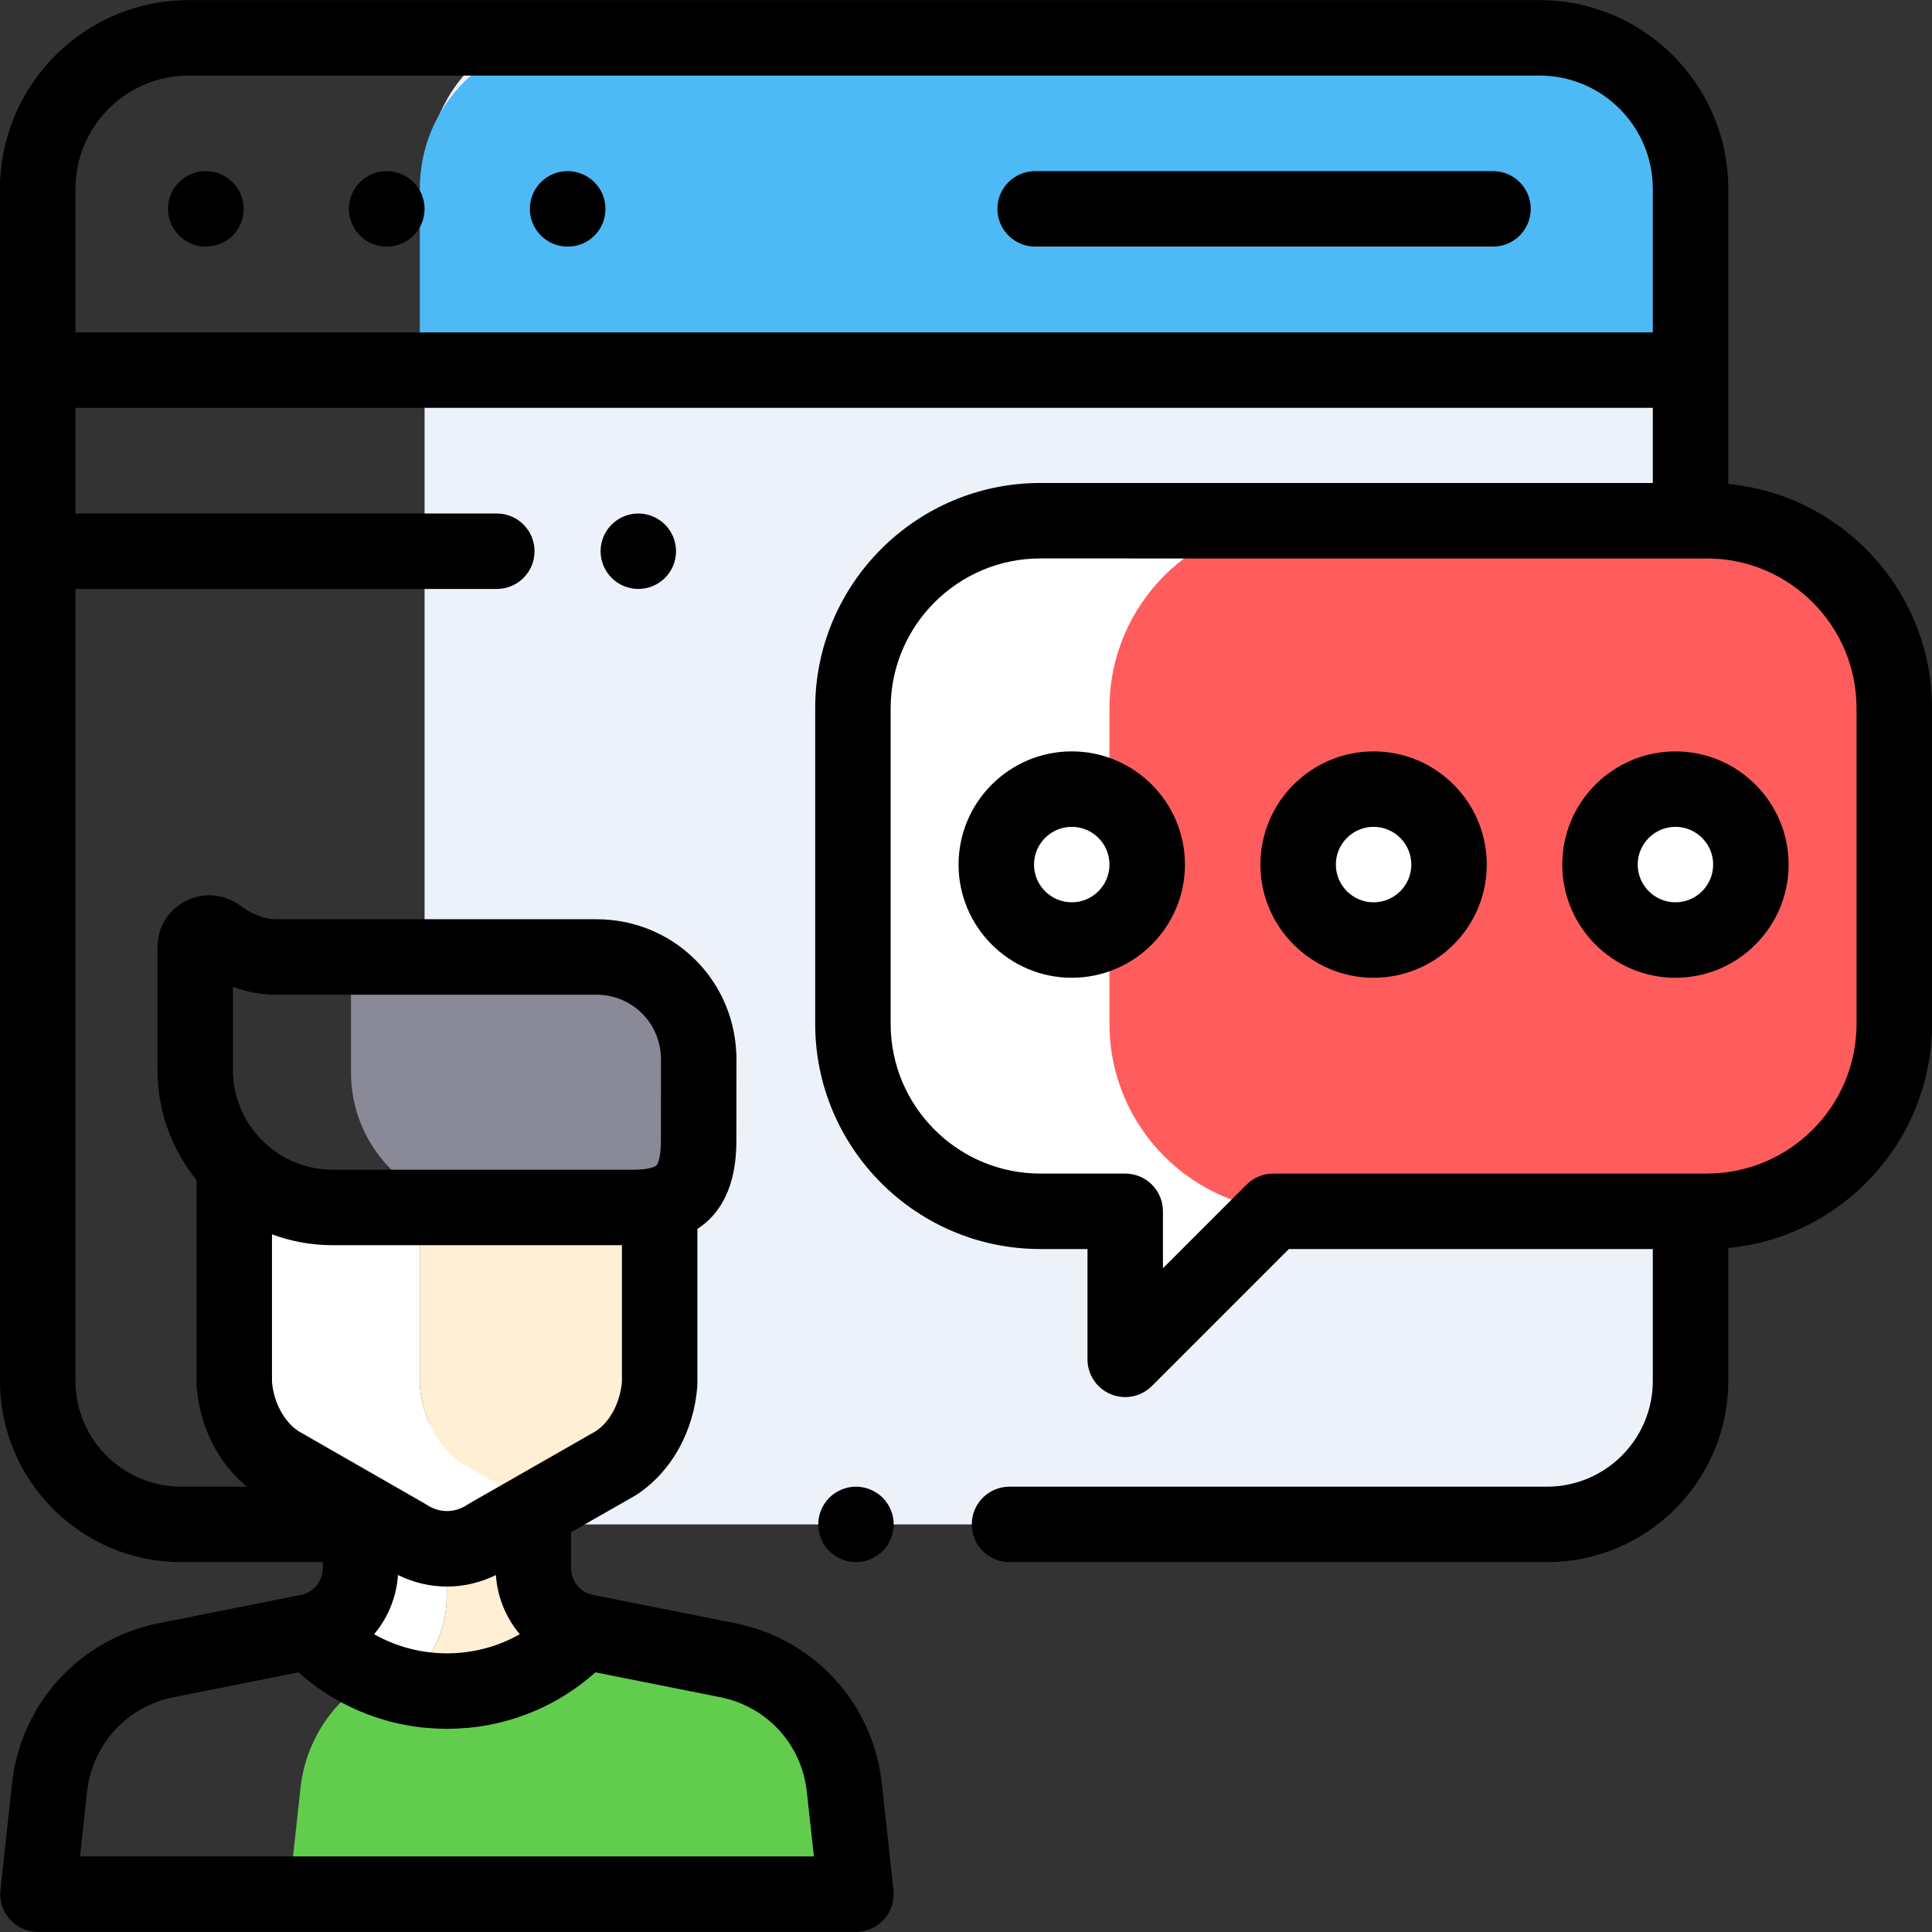 <?xml version="1.0" encoding="iso-8859-1"?>
<!-- Generator: Adobe Illustrator 19.0.0, SVG Export Plug-In . SVG Version: 6.00 Build 0)  -->
<svg version="1.1" id="Capa_1" xmlns="http://www.w3.org/2000/svg" xmlns:xlink="http://www.w3.org/1999/xlink" x="0px" y="0px"
	 viewBox="0 0 512 512" style="enable-background:new 0 0 512 512;" xml:space="preserve">
<rect x="0" y="0" width="512" height="512" fill="#333333" stroke="none"/>
<path style="fill:#EDF2FA;" d="M448.008,50.024c0-22.088-13.715-39.995-30.634-39.995H143.15c-16.919,0-30.634,17.907-30.634,39.995
	v315.933c0,21.001,13.039,38.026,29.126,38.026h277.241c16.085,0,29.126-17.025,29.126-38.026L448.008,50.024L448.008,50.024z"/>
<path style="fill:#4DBAF6;" d="M408.012,10.028H151.246c-22.089,0-39.995,17.907-39.995,39.995v48.064h336.757V50.024
	C448.008,27.934,430.101,10.028,408.012,10.028z"/>
<path style="fill:#FFFFFF;" d="M294.026,271.348v-83.691c0-27.427,22.233-49.661,49.661-49.661h-67.992
	c-27.427,0-49.661,22.234-49.661,49.661v83.691c0,27.427,22.233,49.661,49.661,49.661h22.497v39.233l39.233-39.233h6.261
	C316.259,321.009,294.026,298.774,294.026,271.348z"/>
<path style="fill:#FF5D5D;" d="M502.001,271.348v-83.691c0-27.427-22.233-49.661-49.661-49.661H343.686
	c-27.427,0-49.661,22.234-49.661,49.661v83.691c0,27.427,22.233,49.661,49.661,49.661h22.497h39.233h46.923
	C479.767,321.009,502.001,298.774,502.001,271.348z"/>
<g>
	<circle style="fill:#FFFFFF;" cx="284.027" cy="229.123" r="19.998"/>
	<circle style="fill:#FFFFFF;" cx="364.017" cy="229.123" r="19.998"/>
	<circle style="fill:#FFFFFF;" cx="444.008" cy="229.123" r="19.998"/>
	<path style="fill:#FFFFFF;" d="M111.251,367.109v-56.49H61.923v56.49c0.673,8.806,5.067,16.645,11.57,20.939l33.707,19.328
		c6.789,4.483,15.043,4.483,21.831,0l13.768-7.871l-19.98-11.457C116.318,383.755,111.924,375.914,111.251,367.109z"/>
</g>
<path style="fill:#FFEFD5;" d="M174.309,367.109v-56.49h-63.058v56.49c0.673,8.806,5.067,16.645,11.569,20.939l19.98,11.457
	l20.041-11.457C169.342,383.755,173.636,375.914,174.309,367.109z"/>
<path style="fill:#898998;" d="M184.613,302.947l0.016-22.405l-0.02,0.089c-0.413-14.572-12.348-26.261-27.02-26.261h-43.305H93.007
	v29.835c0,20.075,16.274,36.349,36.35,36.349h38.007C180.347,320.553,184.613,314.599,184.613,302.947z"/>
<path style="fill:#62CD4D;" d="M192.296,440.166l-37.573-7.486c-1.174-0.234-2.292-0.597-3.359-1.051
	c-1.067,0.454-2.185,0.817-3.359,1.051l-37.566,7.484c-16.508,3.29-28.976,16.906-30.799,33.639l-3.071,28.167h149.602
	l-3.079-28.175C221.266,457.066,208.801,443.455,192.296,440.166z"/>
<path style="fill:#FFFFFF;" d="M118.393,422.9v-16.389H95.286v9.359c0,8.176-5.773,15.213-13.791,16.811l-1.109,0.221l3.009,1.034
	c6.583,6.583,14.571,10.906,22.999,12.969C113.75,441.377,118.393,432.598,118.393,422.9z"/>
<path style="fill:#FFEFD5;" d="M152.839,433.936l1.425-1.368c-7.775-1.773-13.331-8.681-13.331-16.698v-9.359h-22.539V422.9
	c0,9.698-4.643,18.477-12.001,24.005C122.514,450.852,140.246,446.529,152.839,433.936z"/>
<path d="M54.522,45.351c-5.521,0-9.999,4.477-9.999,9.999s4.477,9.999,9.999,9.999h0.1c5.521,0,9.949-4.477,9.949-9.999
	S60.044,45.351,54.522,45.351z"/>
<path d="M102.467,45.351c-5.521,0-9.999,4.477-9.999,9.999s4.477,9.999,9.999,9.999h0.099c5.521,0,9.95-4.477,9.95-9.999
	S107.989,45.351,102.467,45.351z"/>
<path d="M150.412,45.351c-5.521,0-9.999,4.477-9.999,9.999s4.477,9.999,9.999,9.999h0.099c5.521,0,9.949-4.477,9.949-9.999
	S155.934,45.351,150.412,45.351z"/>
<path d="M395.663,45.351H274.322c-5.521,0-9.999,4.477-9.999,9.999s4.477,9.999,9.999,9.999h121.341
	c5.521,0,9.999-4.477,9.999-9.999S401.184,45.351,395.663,45.351z"/>
<path d="M219.774,396.912c-1.86,1.86-2.931,4.439-2.931,7.069s1.07,5.209,2.931,7.068c1.859,1.86,4.438,2.931,7.068,2.931
	s5.209-1.07,7.069-2.931c1.86-1.859,2.93-4.438,2.93-7.068s-1.069-5.209-2.93-7.069c-1.861-1.86-4.439-2.93-7.069-2.93
	S221.633,395.052,219.774,396.912z"/>
<path d="M458.006,128.273v-78.25c0-27.567-22.427-49.994-49.994-49.994H49.994C22.427,0.029,0,22.457,0,50.024v315.933
	c0,26.481,21.543,48.024,48.023,48.024h37.526v1.623c0,3.421-2.435,6.388-5.789,7.056l-37.682,7.508
	c-20.941,4.174-36.566,21.238-38.88,42.466l-3.081,28.254c-0.308,2.824,0.601,5.645,2.497,7.76s4.603,3.323,7.443,3.323H226.84
	c2.841,0,5.548-1.209,7.444-3.324c1.896-2.115,2.804-4.937,2.495-7.761l-3.089-28.263c-2.319-21.223-17.943-38.282-38.878-42.454
	l-37.689-7.509c-3.355-0.668-5.789-3.636-5.789-7.056v-9.389c0-0.051-0.007-0.1-0.008-0.151l16.947-9.688
	c0.187-0.106,0.369-0.219,0.548-0.337c9.087-6.001,15.054-16.687,15.963-28.586c0.02-0.254,0.029-0.508,0.029-0.762v-41.006
	c5.975-3.892,10.337-10.968,10.337-23.354l0.016-22.468c0-0.372-0.02-0.739-0.06-1.101c-1.024-19.787-17.135-35.157-37.063-35.157
	h-84.97c-3.73,0-7.192-1.976-9.44-3.633c-4.211-3.104-9.718-3.57-14.377-1.216c-4.641,2.345-7.524,7.034-7.524,12.239v32.534
	c0,11.051,3.885,21.208,10.353,29.193v53.969c0,0.254,0.01,0.508,0.029,0.762c0.811,10.615,5.719,20.282,13.306,26.529H48.023
	c-15.453,0.002-28.026-12.57-28.026-28.025V156.081h111.664c5.521,0,9.999-4.477,9.999-9.999s-4.477-9.999-9.999-9.999H19.998
	v-27.997h418.011v19.911H275.695c-32.896,0-59.66,26.763-59.66,59.659v83.691c0,32.896,26.764,59.659,59.66,59.659h12.499v29.235
	c0,4.045,2.437,7.69,6.172,9.238c1.237,0.512,2.537,0.761,3.825,0.761c2.603,0,5.159-1.016,7.072-2.929l36.305-36.306h96.442v34.951
	c0,15.454-12.573,28.027-28.027,28.027H267.529c-5.521,0-9.999,4.477-9.999,9.999s4.477,9.999,9.999,9.999h142.453
	c26.481,0,48.024-21.543,48.024-48.024v-35.226C488.254,327.866,512,302.333,512,271.348v-83.691
	C512,156.672,488.254,131.138,458.006,128.273z M131.419,417.405c0.393,5.894,2.684,11.35,6.329,15.684
	c-5.823,3.299-12.423,5.064-19.298,5.064c-6.878,0-13.481-1.768-19.308-5.07c3.645-4.334,5.933-9.791,6.325-15.685
	c4.136,2.027,8.557,3.057,12.981,3.057C122.87,420.455,127.285,419.427,131.419,417.405z M213.814,474.794l1.877,17.178H21.207
	l1.873-17.171c1.363-12.508,10.569-22.562,22.907-25.02l33.107-6.596c10.857,9.672,24.697,14.967,39.355,14.967
	c14.658,0,28.497-5.295,39.352-14.965l33.104,6.595C203.242,452.238,212.447,462.29,213.814,474.794z M158.028,379.2l-33.592,19.203
	c-0.187,0.106-0.369,0.219-0.548,0.337c-3.458,2.283-7.423,2.282-10.879,0c-0.175-0.115-0.354-0.226-0.536-0.33l-33.498-19.208
	c-3.776-2.613-6.39-7.516-6.894-12.928v-39.165c5.021,1.863,10.449,2.884,16.11,2.884h76.625v36.283
	C164.313,371.724,161.739,376.624,158.028,379.2z M61.73,261.512c3.737,1.381,7.557,2.092,11.345,2.092h84.97
	c9.329,0,16.845,7.303,17.109,16.627c0.003,0.111,0.009,0.223,0.016,0.334l-0.016,21.76c0,0.002,0,0.005,0,0.007
	c0,5.062-1.034,6.341-1.152,6.471c-0.404,0.442-2.155,1.191-6.153,1.191H88.193c-14.592,0-26.463-11.871-26.463-26.463
	C61.73,283.531,61.73,261.512,61.73,261.512z M19.998,88.089V50.024c0-16.54,13.456-29.996,29.996-29.996h358.018
	c16.54,0,29.996,13.456,29.996,29.996v38.066H19.998z M492.002,271.348c0,21.869-17.793,39.661-39.662,39.661H337.424
	c-2.652,0-5.194,1.054-7.07,2.929l-22.163,22.164v-15.094c0-5.521-4.477-9.999-9.999-9.999h-22.497
	c-21.869,0-39.662-17.792-39.662-39.661v-83.691c0-21.869,17.793-39.661,39.662-39.661H452.34c21.869,0,39.662,17.792,39.662,39.661
	V271.348z"/>
<path d="M284.027,199.125c-16.54,0-29.996,13.456-29.996,29.996s13.456,29.996,29.996,29.996c16.54,0,29.996-13.456,29.996-29.996
	S300.567,199.125,284.027,199.125z M284.027,239.12c-5.513,0-9.999-4.485-9.999-9.999c0-5.513,4.485-9.999,9.999-9.999
	s9.999,4.485,9.999,9.999C294.026,234.635,289.539,239.12,284.027,239.12z"/>
<path d="M364.017,199.125c-16.54,0-29.996,13.456-29.996,29.996s13.456,29.996,29.996,29.996c16.54,0,29.996-13.456,29.996-29.996
	S380.557,199.125,364.017,199.125z M364.017,239.12c-5.513,0-9.999-4.485-9.999-9.999c0-5.513,4.485-9.999,9.999-9.999
	s9.999,4.485,9.999,9.999C374.016,234.635,369.53,239.12,364.017,239.12z"/>
<path d="M444.008,199.125c-16.54,0-29.996,13.456-29.996,29.996s13.456,29.996,29.996,29.996c16.54,0,29.996-13.456,29.996-29.996
	S460.548,199.125,444.008,199.125z M444.008,239.12c-5.513,0-9.999-4.485-9.999-9.999c0-5.513,4.485-9.999,9.999-9.999
	s9.999,4.485,9.999,9.999C454.007,234.635,449.52,239.12,444.008,239.12z"/>
<path d="M162.09,139.013c-1.86,1.859-2.93,4.429-2.93,7.068c0,2.631,1.069,5.21,2.93,7.069c1.86,1.86,4.439,2.93,7.069,2.93
	c2.64,0,5.209-1.069,7.068-2.93c1.87-1.859,2.931-4.438,2.931-7.069c0-2.63-1.061-5.209-2.931-7.068
	c-1.859-1.86-4.438-2.931-7.068-2.931S163.951,137.152,162.09,139.013z"/>
<g>
</g>
<g>
</g>
<g>
</g>
<g>
</g>
<g>
</g>
<g>
</g>
<g>
</g>
<g>
</g>
<g>
</g>
<g>
</g>
<g>
</g>
<g>
</g>
<g>
</g>
<g>
</g>
<g>
</g>
</svg>
